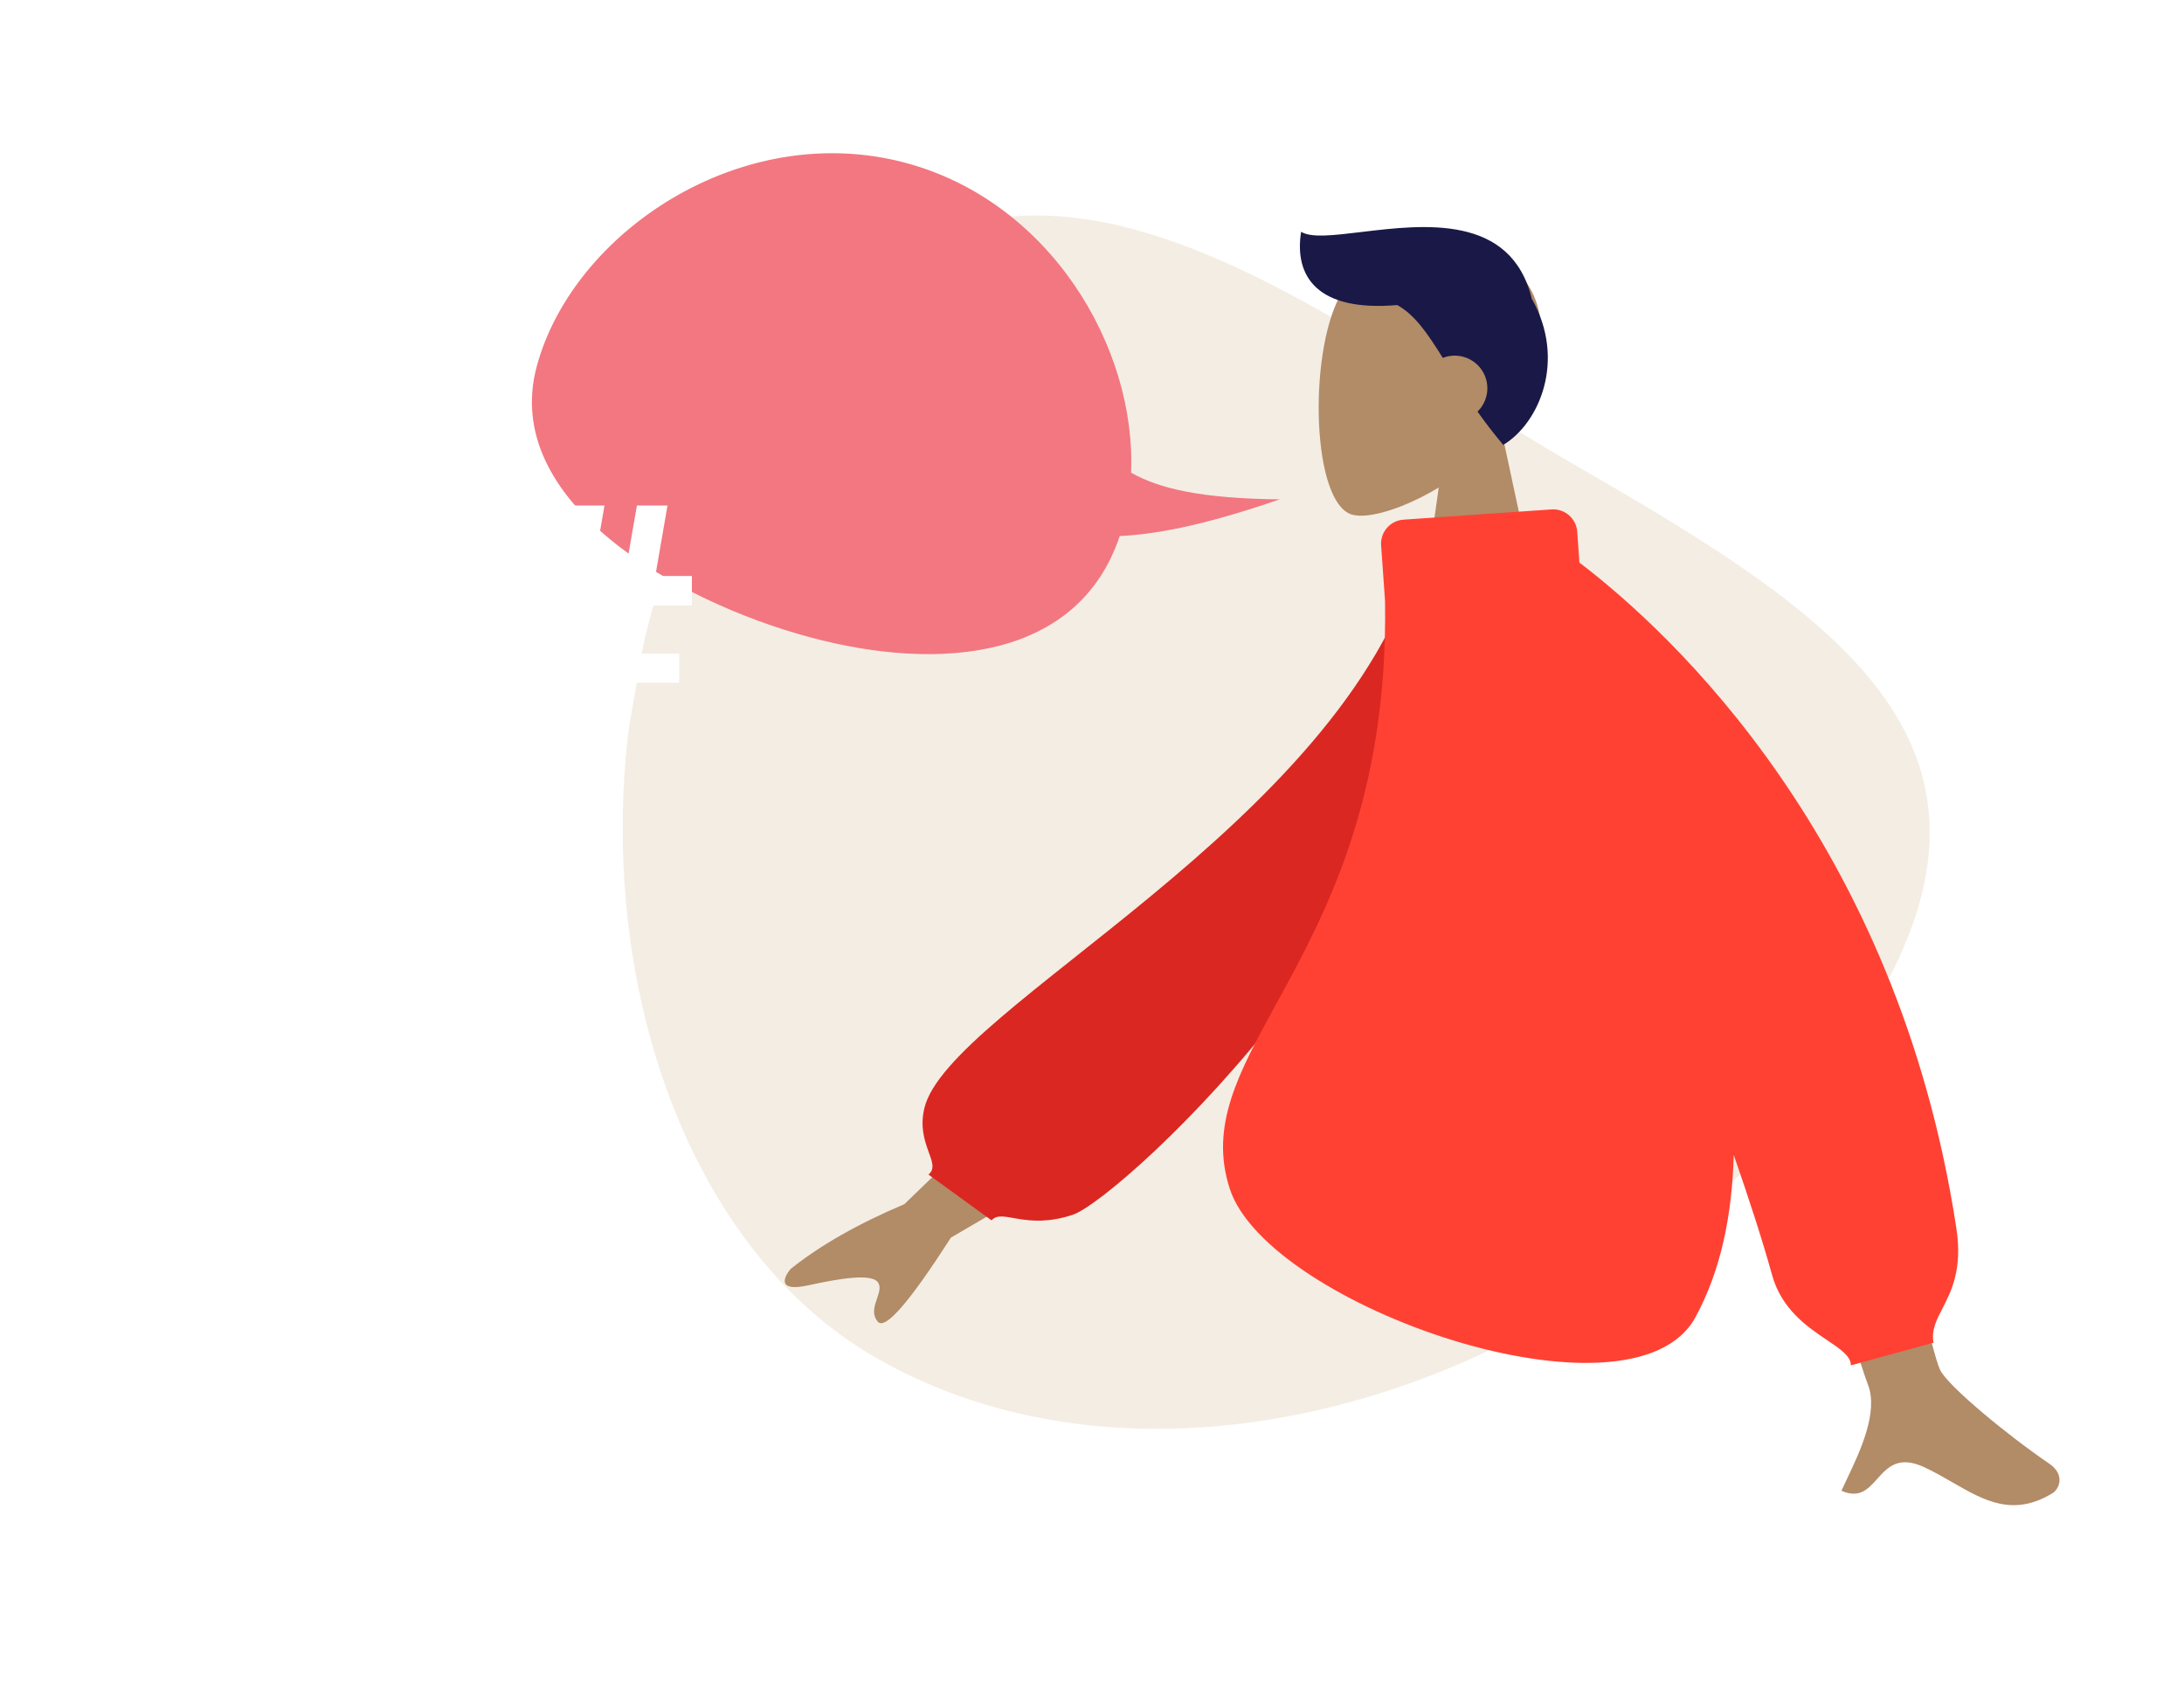 <svg xmlns="http://www.w3.org/2000/svg" width="363" height="283" fill="none" viewBox="0 0 363 283"><path fill="#F4EDE3" fill-rule="evenodd" d="M302.924 179.598C343.07 127.231 309.172 104.596 262.38 77.624C215.588 50.651 168.472 8.357 128.326 60.724C88.18 113.09 98.717 198.605 145.509 225.578C192.301 252.55 262.779 231.964 302.924 179.598Z" clip-rule="evenodd"/><path fill="#B28B67" fill-rule="evenodd" d="M239.132 81.01C233.275 84.537 227.521 86.242 224.82 85.546C218.046 83.801 217.424 59.038 222.665 49.275C227.906 39.513 254.848 35.258 256.206 54.6C256.677 61.313 253.857 67.305 249.689 72.193L257.162 107H235.456L239.132 81.01Z" clip-rule="evenodd"/><path fill="#191847" fill-rule="evenodd" d="M226.263 38.555C221.681 39.108 217.908 39.563 216.258 38.513C215.08 45.892 218.879 51.842 232.237 50.691C235.183 52.338 237.279 55.423 239.803 59.471C240.417 59.229 241.086 59.097 241.787 59.097C244.784 59.097 247.213 61.525 247.213 64.52C247.213 66.04 246.587 67.414 245.578 68.399C246.834 70.17 248.241 72.021 249.854 73.93C255.871 70.322 260.347 59.806 254.601 49.655C251.172 35.549 236.641 37.303 226.263 38.555Z" clip-rule="evenodd"/><path fill="#B28B67" fill-rule="evenodd" d="M322.484 227.686C319.748 222.186 306.079 151.4 306.079 151.4L285.636 151.476C285.636 151.476 308.991 226.459 310.431 229.996C312.302 234.59 309.124 241.266 306.969 245.792C306.636 246.492 306.327 247.141 306.065 247.723C309.055 249.049 310.492 247.446 312.006 245.757C313.716 243.848 315.526 241.829 319.786 243.793C321.432 244.552 322.989 245.449 324.511 246.326C329.767 249.353 334.596 252.134 341.164 248.118C342.206 247.481 343.347 245.084 340.59 243.211C333.72 238.543 323.822 230.374 322.484 227.686ZM150.308 200.105L176.755 174.538L185.538 189.6L158.037 205.667C151.142 216.431 147.092 221.082 145.888 219.619C144.872 218.387 145.338 217.035 145.766 215.791C146.1 214.821 146.412 213.916 145.984 213.182C145.006 211.506 139.485 212.466 134.285 213.599C129.084 214.732 130.288 212.2 131.393 210.879C136.308 206.949 142.613 203.357 150.308 200.105Z" clip-rule="evenodd"/><path fill="#DB2721" fill-rule="evenodd" d="M243.785 93.933L235.712 92.561C222.995 137.108 157.654 167.473 153.643 184.126C152.172 190.233 156.607 193.32 154.316 195.18L164.809 202.792C166.586 200.737 170.378 204.495 178.297 201.867C186.216 199.238 243.785 146.681 243.785 93.933Z" clip-rule="evenodd"/><path fill="#FF4133" fill-rule="evenodd" d="M257.878 84.651C260.082 84.499 261.994 86.161 262.15 88.365L262.511 93.485C277.704 105.071 315.359 139.692 325.172 204.14C326.202 210.91 324.338 214.536 322.849 217.433C321.83 219.415 320.986 221.056 321.365 223.129L307.632 226.885C307.632 225.355 305.901 224.19 303.668 222.688C300.421 220.504 296.113 217.606 294.52 211.828C293.01 206.352 290.799 199.512 288.157 191.902C287.907 201.98 285.979 211.248 281.777 218.924C271.296 238.075 210.723 217.073 204.394 197.535C201.017 187.11 205.809 178.357 212.146 166.782C220.191 152.087 230.726 132.844 230.205 99.855L229.553 90.624C229.398 88.42 231.059 86.51 233.262 86.357L257.878 84.651Z" clip-rule="evenodd"/><path fill="#F27781" fill-rule="evenodd" d="M187.993 78.541C188.868 57.645 174.502 33.488 150.532 27.065C123.213 19.745 95.179 38.613 89.201 60.923C83.223 83.233 112.264 99.906 134.671 105.91C156.379 111.727 179.266 109.513 186.108 89.081C193.539 88.703 201.774 86.71 212.731 82.982C199.722 82.85 192.685 81.215 187.993 78.541Z" clip-rule="evenodd"/><g filter="url(#filter0_d)"><path fill="#fff" d="M140.75 73.455H135.389L133.389 85H128.306L130.306 73.455H124V68.611H131.139L132.528 60.614H126.083V55.714H133.389L135.417 44H140.472L138.444 55.714H143.833L145.861 44H150.944L148.917 55.714H155V60.614H148.056L146.667 68.611H152.889V73.455H145.833L143.833 85H138.75L140.75 73.455ZM136.222 68.611H141.583L142.972 60.614H137.583L136.222 68.611Z"/></g><defs><filter id="filter0_d" width="199" height="209" x="0" y="0" color-interpolation-filters="sRGB" filterUnits="userSpaceOnUse"><feFlood flood-opacity="0" result="BackgroundImageFix"/><feColorMatrix in="SourceAlpha" type="matrix" values="0 0 0 0 0 0 0 0 0 0 0 0 0 0 0 0 0 0 127 0"/><feOffset dx="-40" dy="40"/><feGaussianBlur stdDeviation="42"/><feColorMatrix type="matrix" values="0 0 0 0 0 0 0 0 0 0 0 0 0 0 0 0 0 0 0.16 0"/><feBlend in2="BackgroundImageFix" mode="normal" result="effect1_dropShadow"/><feBlend in="SourceGraphic" in2="effect1_dropShadow" mode="normal" result="shape"/></filter></defs></svg>